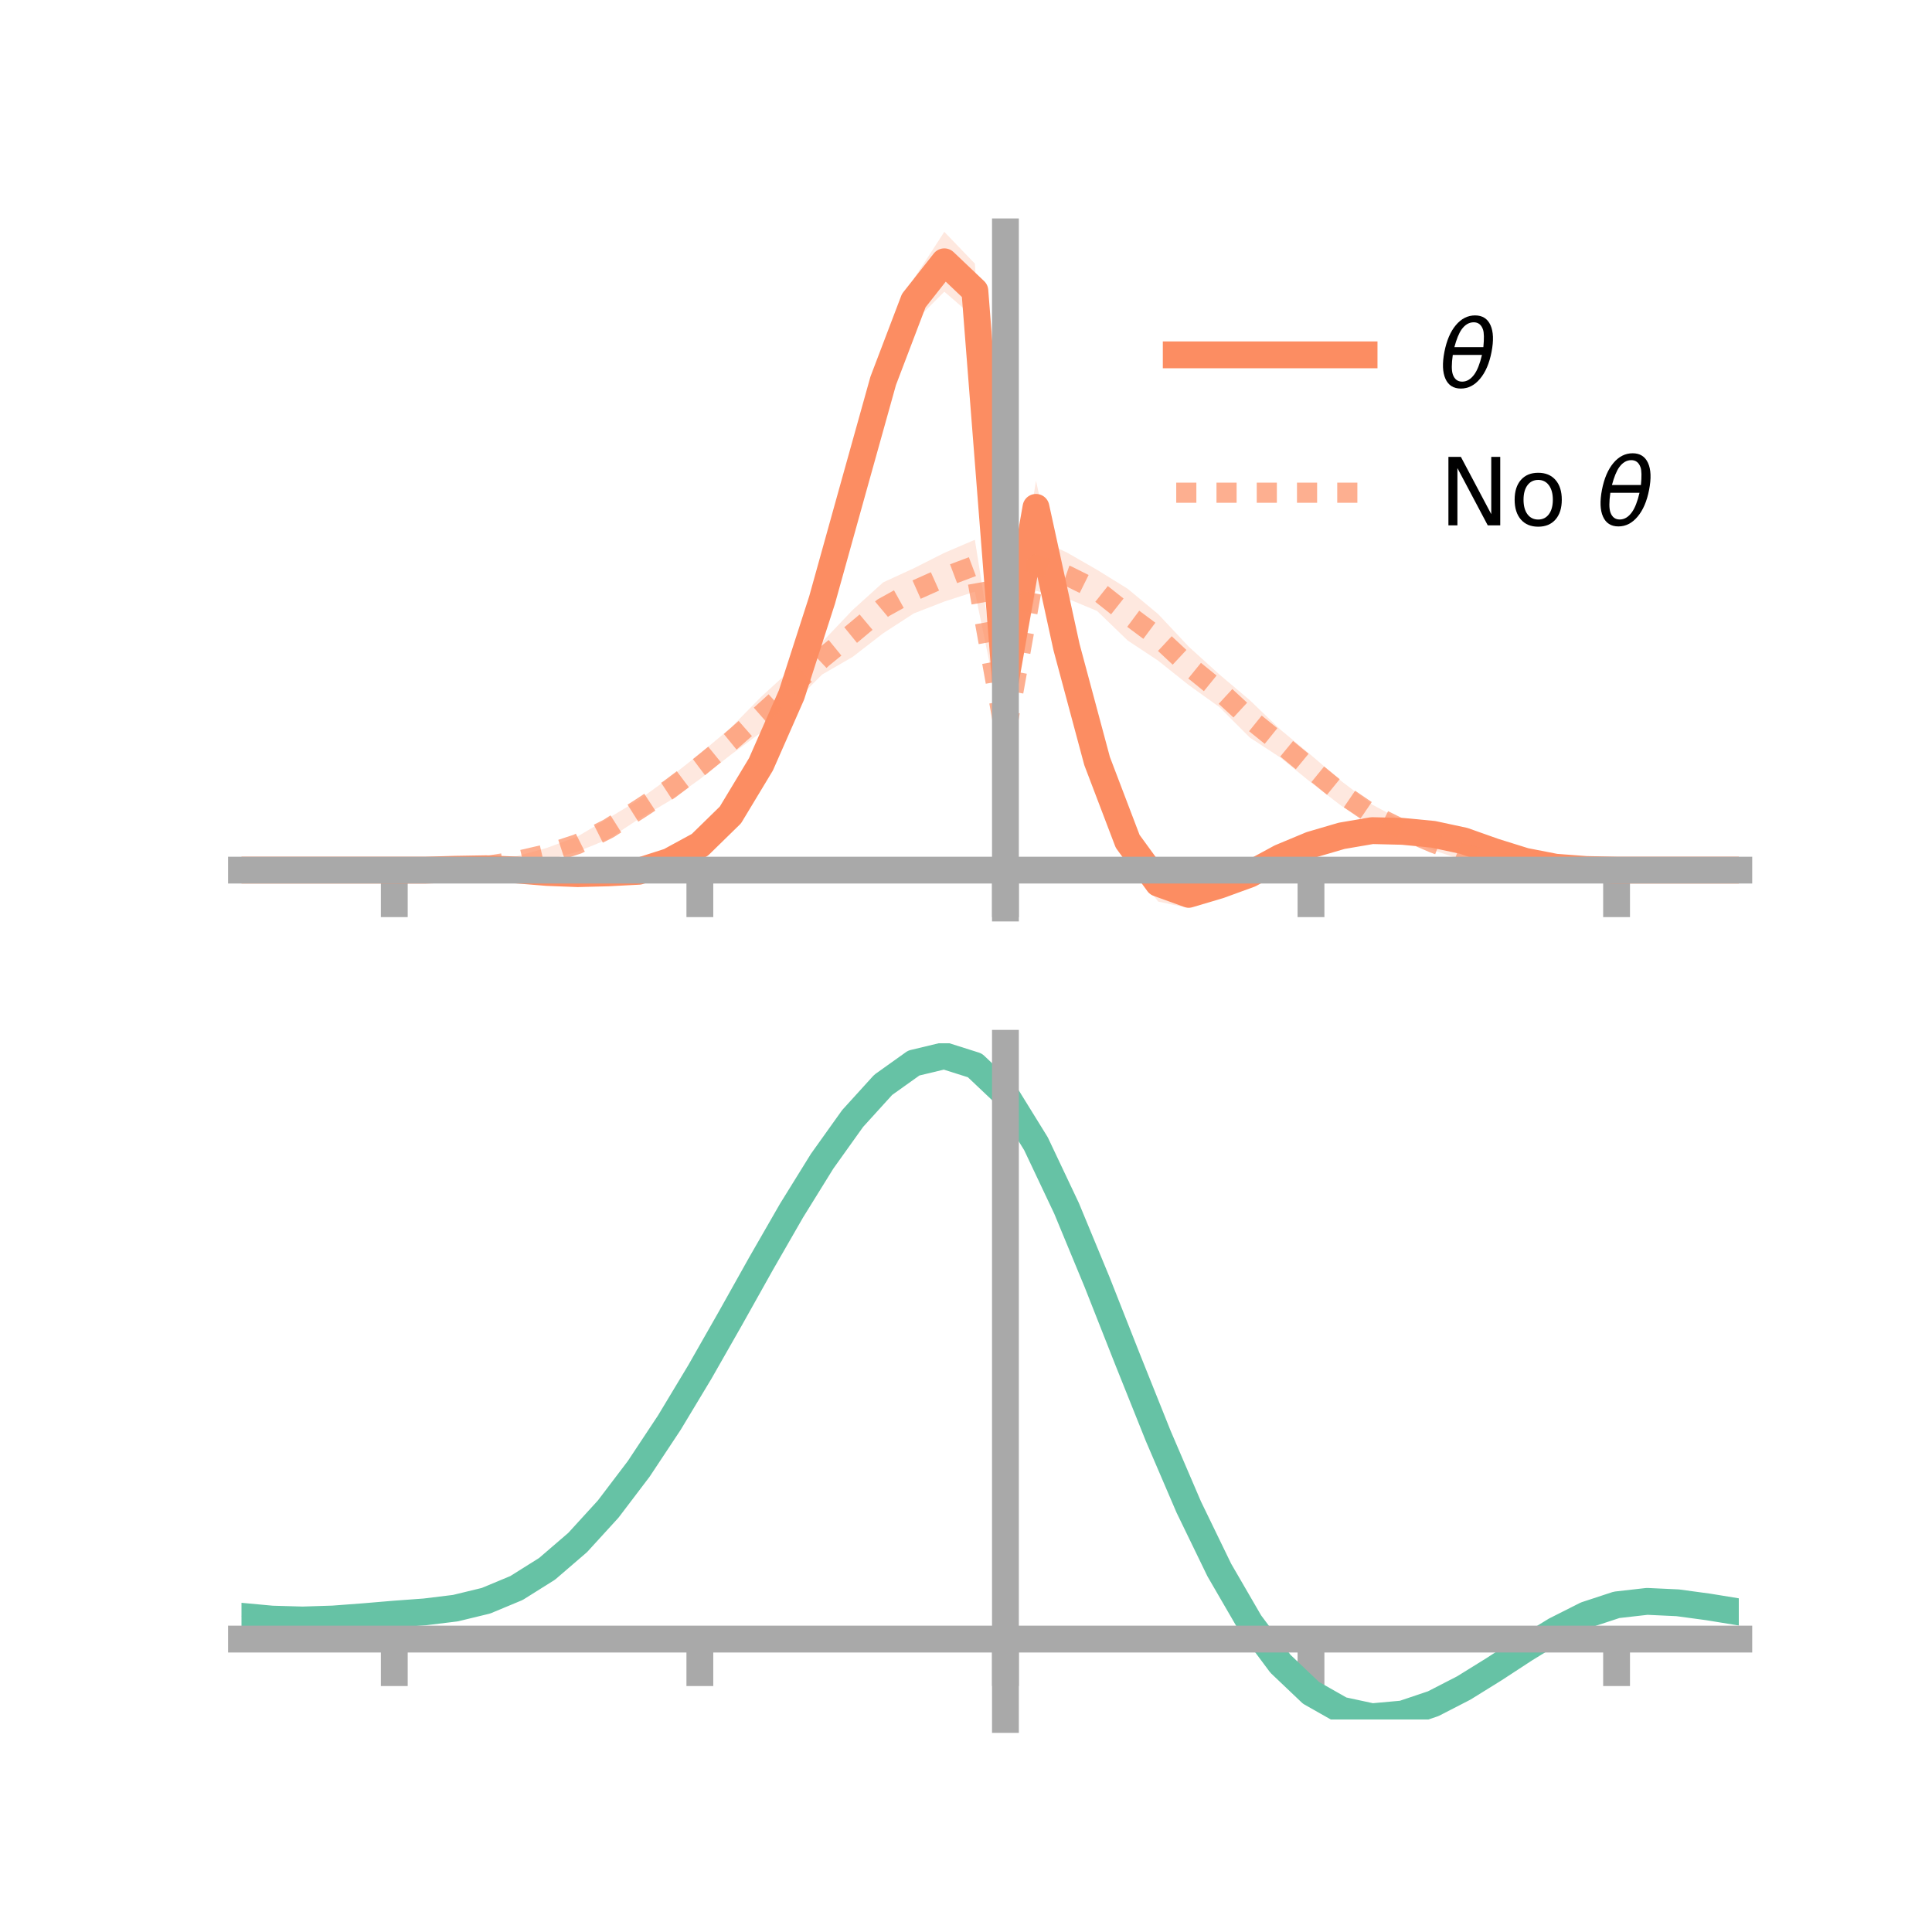 <?xml version="1.0" encoding="utf-8" standalone="no"?>
<!DOCTYPE svg PUBLIC "-//W3C//DTD SVG 1.1//EN"
  "http://www.w3.org/Graphics/SVG/1.1/DTD/svg11.dtd">
<!-- Created with matplotlib (https://matplotlib.org/) -->
<svg height="144pt" version="1.1" viewBox="0 0 144 144" width="144pt" xmlns="http://www.w3.org/2000/svg" xmlns:xlink="http://www.w3.org/1999/xlink">
 <defs>
  <style type="text/css">*{stroke-linecap:butt;stroke-linejoin:round;}</style>
 </defs>
 <g id="figure_1">
  <g id="patch_1">
   <path d="M 0 144 
L 144 144 
L 144 0 
L 0 0 
z
" style="fill:none;"/>
  </g>
  <g id="axes_1">
   <g id="patch_2">
    <path d="M 18 67.68 
L 129.6 67.68 
L 129.6 17.28 
L 18 17.28 
z
" style="fill:none;"/>
   </g>
   <g id="PolyCollection_1">
    <path clip-path="url(#pf6e7db804d)" d="M 18 64.854 
L 18 64.854 
L 20.278 64.854 
L 22.555 64.854 
L 24.833 64.854 
L 27.11 64.854 
L 29.388 64.854 
L 31.665 64.795 
L 33.943 64.612 
L 36.22 64.496 
L 38.498 64.534 
L 40.776 64.645 
L 43.053 64.729 
L 45.331 64.673 
L 47.608 64.546 
L 49.886 63.774 
L 52.163 62.413 
L 54.441 60.122 
L 56.718 56.288 
L 58.996 50.805 
L 61.273 43.49 
L 63.551 35.114 
L 65.829 26.923 
L 68.106 20.791 
L 70.384 17.28 
L 72.661 19.649 
L 74.939 50.377 
L 77.216 35.824 
L 79.494 46.181 
L 81.771 55.109 
L 84.049 61.155 
L 86.327 64.466 
L 88.604 65.637 
L 90.882 65.129 
L 93.159 64.463 
L 95.437 63.38 
L 97.714 62.414 
L 99.992 61.855 
L 102.269 61.487 
L 104.547 61.532 
L 106.824 61.769 
L 109.102 62.256 
L 111.38 63.123 
L 113.657 63.931 
L 115.935 64.459 
L 118.212 64.737 
L 120.49 64.854 
L 122.767 64.854 
L 125.045 64.854 
L 127.322 64.854 
L 129.6 64.854 
L 129.6 64.854 
L 129.6 64.854 
L 127.322 64.854 
L 125.045 64.854 
L 122.767 64.854 
L 120.49 64.854 
L 118.212 64.877 
L 115.935 64.812 
L 113.657 64.451 
L 111.38 63.838 
L 109.102 63.092 
L 106.824 62.6 
L 104.547 62.398 
L 102.269 62.331 
L 99.992 62.744 
L 97.714 63.52 
L 95.437 64.453 
L 93.159 65.84 
L 90.882 66.834 
L 88.604 67.68 
L 86.327 67.201 
L 84.049 64.258 
L 81.771 58.341 
L 79.494 50.297 
L 77.216 39.808 
L 74.939 51.188 
L 72.661 23.703 
L 70.384 21.744 
L 68.106 24.017 
L 65.829 29.847 
L 63.551 37.967 
L 61.273 45.957 
L 58.996 52.778 
L 56.718 57.644 
L 54.441 61.363 
L 52.163 63.525 
L 49.886 64.642 
L 47.608 65.333 
L 45.331 65.445 
L 43.053 65.504 
L 40.776 65.414 
L 38.498 65.149 
L 36.22 65.009 
L 33.943 64.967 
L 31.665 64.918 
L 29.388 64.854 
L 27.11 64.854 
L 24.833 64.854 
L 22.555 64.854 
L 20.278 64.854 
L 18 64.854 
z
" style="fill:#fc8d62;fill-opacity:0.2;"/>
   </g>
   <g id="PolyCollection_2">
    <path clip-path="url(#pf6e7db804d)" d="M 18 64.854 
L 18 64.854 
L 20.278 64.854 
L 22.555 64.854 
L 24.833 64.854 
L 27.11 64.854 
L 29.388 64.854 
L 31.665 64.811 
L 33.943 64.647 
L 36.22 64.277 
L 38.498 63.818 
L 40.776 63.192 
L 43.053 62.344 
L 45.331 60.992 
L 47.608 59.622 
L 49.886 57.974 
L 52.163 56.181 
L 54.441 54.27 
L 56.718 51.95 
L 58.996 49.864 
L 61.273 47.858 
L 63.551 45.463 
L 65.829 43.405 
L 68.106 42.357 
L 70.384 41.208 
L 72.661 40.231 
L 74.939 54.609 
L 77.216 40.135 
L 79.494 41.165 
L 81.771 42.472 
L 84.049 43.883 
L 86.327 45.774 
L 88.604 48.204 
L 90.882 50.267 
L 93.159 52.195 
L 95.437 54.383 
L 97.714 56.279 
L 99.992 58.233 
L 102.269 59.964 
L 104.547 61.192 
L 106.824 62.266 
L 109.102 63.184 
L 111.38 63.862 
L 113.657 64.333 
L 115.935 64.679 
L 118.212 64.797 
L 120.49 64.854 
L 122.767 64.854 
L 125.045 64.854 
L 127.322 64.854 
L 129.6 64.854 
L 129.6 64.854 
L 129.6 64.854 
L 127.322 64.854 
L 125.045 64.854 
L 122.767 64.854 
L 120.49 64.854 
L 118.212 64.878 
L 115.935 64.886 
L 113.657 64.822 
L 111.38 64.58 
L 109.102 64.134 
L 106.824 63.367 
L 104.547 62.481 
L 102.269 61.448 
L 99.992 60.075 
L 97.714 58.324 
L 95.437 56.466 
L 93.159 54.977 
L 90.882 52.698 
L 88.604 51.064 
L 86.327 49.245 
L 84.049 47.738 
L 81.771 45.538 
L 79.494 44.589 
L 77.216 44.037 
L 74.939 55.165 
L 72.661 44.098 
L 70.384 44.836 
L 68.106 45.722 
L 65.829 47.198 
L 63.551 48.962 
L 61.273 50.277 
L 58.996 52.561 
L 56.718 54.599 
L 54.441 56.278 
L 52.163 58.074 
L 49.886 59.703 
L 47.608 61.045 
L 45.331 62.547 
L 43.053 63.476 
L 40.776 64.128 
L 38.498 64.555 
L 36.22 64.83 
L 33.943 64.868 
L 31.665 64.888 
L 29.388 64.854 
L 27.11 64.854 
L 24.833 64.854 
L 22.555 64.854 
L 20.278 64.854 
L 18 64.854 
z
" style="fill:#fc8d62;fill-opacity:0.2;"/>
   </g>
   <g id="matplotlib.axis_1">
    <g id="xtick_1">
     <g id="line2d_1">
      <defs>
       <path d="M 0 0 
L 0 3.5 
" id="mbbb7ed0d9e" style="stroke:#a9a9a9;stroke-width:2;"/>
      </defs>
      <g>
       <use style="fill:#a9a9a9;stroke:#a9a9a9;stroke-width:2;" x="29.388" xlink:href="#mbbb7ed0d9e" y="64.854"/>
      </g>
     </g>
    </g>
    <g id="xtick_2">
     <g id="line2d_2">
      <g>
       <use style="fill:#a9a9a9;stroke:#a9a9a9;stroke-width:2;" x="52.163" xlink:href="#mbbb7ed0d9e" y="64.854"/>
      </g>
     </g>
    </g>
    <g id="xtick_3">
     <g id="line2d_3">
      <g>
       <use style="fill:#a9a9a9;stroke:#a9a9a9;stroke-width:2;" x="74.939" xlink:href="#mbbb7ed0d9e" y="64.854"/>
      </g>
     </g>
    </g>
    <g id="xtick_4">
     <g id="line2d_4">
      <g>
       <use style="fill:#a9a9a9;stroke:#a9a9a9;stroke-width:2;" x="97.714" xlink:href="#mbbb7ed0d9e" y="64.854"/>
      </g>
     </g>
    </g>
    <g id="xtick_5">
     <g id="line2d_5">
      <g>
       <use style="fill:#a9a9a9;stroke:#a9a9a9;stroke-width:2;" x="120.49" xlink:href="#mbbb7ed0d9e" y="64.854"/>
      </g>
     </g>
    </g>
   </g>
   <g id="matplotlib.axis_2"/>
   <g id="line2d_6">
    <path clip-path="url(#pf6e7db804d)" d="M 18 64.854 
L 20.278 64.854 
L 22.555 64.854 
L 24.833 64.854 
L 27.11 64.854 
L 29.388 64.854 
L 31.665 64.856 
L 33.943 64.79 
L 36.22 64.752 
L 38.498 64.842 
L 40.776 65.029 
L 43.053 65.117 
L 45.331 65.059 
L 47.608 64.94 
L 49.886 64.208 
L 52.163 62.969 
L 54.441 60.742 
L 56.718 56.966 
L 58.996 51.791 
L 61.273 44.723 
L 63.551 36.541 
L 65.829 28.385 
L 68.106 22.404 
L 70.384 19.512 
L 72.661 21.676 
L 74.939 50.782 
L 77.216 37.816 
L 79.494 48.239 
L 81.771 56.725 
L 84.049 62.706 
L 86.327 65.834 
L 88.604 66.658 
L 90.882 65.981 
L 93.159 65.151 
L 95.437 63.916 
L 97.714 62.967 
L 99.992 62.299 
L 102.269 61.909 
L 104.547 61.965 
L 106.824 62.184 
L 109.102 62.674 
L 111.38 63.481 
L 113.657 64.191 
L 115.935 64.635 
L 118.212 64.807 
L 120.49 64.854 
L 122.767 64.854 
L 125.045 64.854 
L 127.322 64.854 
L 129.6 64.854 
" style="fill:none;stroke:#fc8d62;stroke-linecap:square;stroke-width:2;"/>
   </g>
   <g id="line2d_7">
    <path clip-path="url(#pf6e7db804d)" d="M 18 64.854 
L 20.278 64.854 
L 22.555 64.854 
L 24.833 64.854 
L 27.11 64.854 
L 29.388 64.854 
L 31.665 64.85 
L 33.943 64.757 
L 36.22 64.553 
L 38.498 64.186 
L 40.776 63.66 
L 43.053 62.91 
L 45.331 61.77 
L 47.608 60.333 
L 49.886 58.839 
L 52.163 57.128 
L 54.441 55.274 
L 56.718 53.275 
L 58.996 51.212 
L 61.273 49.068 
L 63.551 47.212 
L 65.829 45.302 
L 68.106 44.04 
L 70.384 43.022 
L 72.661 42.164 
L 74.939 54.887 
L 77.216 42.086 
L 79.494 42.877 
L 81.771 44.005 
L 84.049 45.81 
L 86.327 47.509 
L 88.604 49.634 
L 90.882 51.483 
L 93.159 53.586 
L 95.437 55.425 
L 97.714 57.302 
L 99.992 59.154 
L 102.269 60.706 
L 104.547 61.837 
L 106.824 62.816 
L 109.102 63.659 
L 111.38 64.221 
L 113.657 64.577 
L 115.935 64.783 
L 118.212 64.838 
L 120.49 64.854 
L 122.767 64.854 
L 125.045 64.854 
L 127.322 64.854 
L 129.6 64.854 
" style="fill:none;stroke:#fc8d62;stroke-dasharray:1.5,1.5;stroke-dashoffset:0;stroke-opacity:0.7;stroke-width:1.5;"/>
   </g>
   <g id="patch_3">
    <path d="M 74.939 67.68 
L 74.939 17.28 
" style="fill:none;stroke:#a9a9a9;stroke-linecap:square;stroke-linejoin:miter;stroke-width:2;"/>
   </g>
   <g id="patch_4">
    <path d="M 129.6 67.68 
L 129.6 17.28 
" style="fill:none;"/>
   </g>
   <g id="patch_5">
    <path d="M 18 64.854 
L 129.6 64.854 
" style="fill:none;stroke:#a9a9a9;stroke-linecap:square;stroke-linejoin:miter;stroke-width:2;"/>
   </g>
   <g id="patch_6">
    <path d="M 18 17.28 
L 129.6 17.28 
" style="fill:none;"/>
   </g>
   <g id="legend_1">
    <g id="line2d_8">
     <path d="M 87.67 26.449 
L 101.67 26.449 
" style="fill:none;stroke:#fc8d62;stroke-linecap:square;stroke-width:2;"/>
    </g>
    <g id="line2d_9"/>
    <g id="text_1">
     <!-- $\theta$ -->
     <g transform="translate(107.27 28.899)scale(0.07 -0.07)">
      <defs>
       <path d="M 45.516 34.672 
L 14.453 34.672 
Q 12.359 20.062 14.5 13.875 
Q 17.188 6.25 24.469 6.25 
Q 31.781 6.25 37.359 13.922 
Q 42.234 20.656 45.516 34.672 
z
M 47.016 42.969 
Q 48.344 56.844 46.625 61.719 
Q 43.953 69.438 36.766 69.438 
Q 29.297 69.438 23.828 61.812 
Q 19.531 55.672 16.156 42.969 
z
M 38.188 76.766 
Q 49.906 76.766 54.594 66.406 
Q 59.281 56.109 55.719 37.844 
Q 52.203 19.625 43.453 9.281 
Q 34.766 -1.125 23.047 -1.125 
Q 11.281 -1.125 6.641 9.281 
Q 2 19.625 5.516 37.844 
Q 9.078 56.109 17.719 66.406 
Q 26.422 76.766 38.188 76.766 
z
" id="DejaVuSans-Oblique-952"/>
      </defs>
      <use transform="translate(0 0.234)" xlink:href="#DejaVuSans-Oblique-952"/>
     </g>
    </g>
    <g id="line2d_10">
     <path d="M 87.67 36.724 
L 101.67 36.724 
" style="fill:none;stroke:#fc8d62;stroke-dasharray:1.5,1.5;stroke-dashoffset:0;stroke-opacity:0.7;stroke-width:1.5;"/>
    </g>
    <g id="line2d_11"/>
    <g id="text_2">
     <!-- No $\theta$ -->
     <g transform="translate(107.27 39.174)scale(0.07 -0.07)">
      <defs>
       <path d="M 9.812 72.906 
L 23.094 72.906 
L 55.422 11.922 
L 55.422 72.906 
L 64.984 72.906 
L 64.984 0 
L 51.703 0 
L 19.391 60.984 
L 19.391 0 
L 9.812 0 
z
" id="DejaVuSans-78"/>
       <path d="M 30.609 48.391 
Q 23.391 48.391 19.188 42.75 
Q 14.984 37.109 14.984 27.297 
Q 14.984 17.484 19.156 11.844 
Q 23.344 6.203 30.609 6.203 
Q 37.797 6.203 41.984 11.859 
Q 46.188 17.531 46.188 27.297 
Q 46.188 37.016 41.984 42.703 
Q 37.797 48.391 30.609 48.391 
z
M 30.609 56 
Q 42.328 56 49.016 48.375 
Q 55.719 40.766 55.719 27.297 
Q 55.719 13.875 49.016 6.219 
Q 42.328 -1.422 30.609 -1.422 
Q 18.844 -1.422 12.172 6.219 
Q 5.516 13.875 5.516 27.297 
Q 5.516 40.766 12.172 48.375 
Q 18.844 56 30.609 56 
z
" id="DejaVuSans-111"/>
       <path id="DejaVuSans-32"/>
      </defs>
      <use transform="translate(0 0.234)" xlink:href="#DejaVuSans-78"/>
      <use transform="translate(74.805 0.234)" xlink:href="#DejaVuSans-111"/>
      <use transform="translate(135.986 0.234)" xlink:href="#DejaVuSans-32"/>
      <use transform="translate(167.773 0.234)" xlink:href="#DejaVuSans-Oblique-952"/>
     </g>
    </g>
   </g>
  </g>
  <g id="axes_2">
   <g id="patch_7">
    <path d="M 18 128.16 
L 129.6 128.16 
L 129.6 77.76 
L 18 77.76 
z
" style="fill:none;"/>
   </g>
   <g id="PolyCollection_3">
    <path clip-path="url(#pac37834b0e)" d="M 18 120.506 
L 18 120.429 
L 20.278 120.649 
L 22.555 120.715 
L 24.833 120.634 
L 27.11 120.454 
L 29.388 120.254 
L 31.665 120.082 
L 33.943 119.798 
L 36.22 119.24 
L 38.498 118.281 
L 40.776 116.829 
L 43.053 114.834 
L 45.331 112.286 
L 47.608 109.218 
L 49.886 105.699 
L 52.163 101.829 
L 54.441 97.738 
L 56.718 93.581 
L 58.996 89.532 
L 61.273 85.78 
L 63.551 82.525 
L 65.829 79.969 
L 68.106 78.315 
L 70.384 77.76 
L 72.661 78.493 
L 74.939 80.682 
L 77.216 84.418 
L 79.494 89.299 
L 81.771 94.878 
L 84.049 100.737 
L 86.327 106.512 
L 88.604 111.901 
L 90.882 116.671 
L 93.159 120.657 
L 95.437 123.761 
L 97.714 125.952 
L 99.992 127.256 
L 102.269 127.751 
L 104.547 127.551 
L 106.824 126.797 
L 109.102 125.642 
L 111.38 124.252 
L 113.657 122.788 
L 115.935 121.413 
L 118.212 120.278 
L 120.49 119.534 
L 122.767 119.277 
L 125.045 119.39 
L 127.322 119.708 
L 129.6 120.091 
L 129.6 120.193 
L 129.6 120.193 
L 127.322 119.835 
L 125.045 119.536 
L 122.767 119.436 
L 120.49 119.699 
L 118.212 120.453 
L 115.935 121.615 
L 113.657 123.034 
L 111.38 124.546 
L 109.102 125.982 
L 106.824 127.171 
L 104.547 127.948 
L 102.269 128.16 
L 99.992 127.676 
L 97.714 126.395 
L 95.437 124.256 
L 93.159 121.24 
L 90.882 117.378 
L 88.604 112.759 
L 86.327 107.538 
L 84.049 101.937 
L 81.771 96.248 
L 79.494 90.826 
L 77.216 86.079 
L 74.939 82.446 
L 72.661 80.322 
L 70.384 79.614 
L 68.106 80.151 
L 65.829 81.747 
L 63.551 84.208 
L 61.273 87.335 
L 58.996 90.932 
L 56.718 94.808 
L 54.441 98.782 
L 52.163 102.688 
L 49.886 106.381 
L 47.608 109.739 
L 45.331 112.669 
L 43.053 115.11 
L 40.776 117.032 
L 38.498 118.442 
L 36.22 119.381 
L 33.943 119.927 
L 31.665 120.201 
L 29.388 120.361 
L 27.11 120.546 
L 24.833 120.707 
L 22.555 120.774 
L 20.278 120.709 
L 18 120.506 
z
" style="fill:#66c2a5;fill-opacity:0.2;"/>
   </g>
   <g id="matplotlib.axis_3">
    <g id="xtick_6">
     <g id="line2d_12">
      <g>
       <use style="fill:#a9a9a9;stroke:#a9a9a9;stroke-width:2;" x="29.388" xlink:href="#mbbb7ed0d9e" y="122.169"/>
      </g>
     </g>
    </g>
    <g id="xtick_7">
     <g id="line2d_13">
      <g>
       <use style="fill:#a9a9a9;stroke:#a9a9a9;stroke-width:2;" x="52.163" xlink:href="#mbbb7ed0d9e" y="122.169"/>
      </g>
     </g>
    </g>
    <g id="xtick_8">
     <g id="line2d_14">
      <g>
       <use style="fill:#a9a9a9;stroke:#a9a9a9;stroke-width:2;" x="74.939" xlink:href="#mbbb7ed0d9e" y="122.169"/>
      </g>
     </g>
    </g>
    <g id="xtick_9">
     <g id="line2d_15">
      <g>
       <use style="fill:#a9a9a9;stroke:#a9a9a9;stroke-width:2;" x="97.714" xlink:href="#mbbb7ed0d9e" y="122.169"/>
      </g>
     </g>
    </g>
    <g id="xtick_10">
     <g id="line2d_16">
      <g>
       <use style="fill:#a9a9a9;stroke:#a9a9a9;stroke-width:2;" x="120.49" xlink:href="#mbbb7ed0d9e" y="122.169"/>
      </g>
     </g>
    </g>
   </g>
   <g id="matplotlib.axis_4"/>
   <g id="line2d_17">
    <path clip-path="url(#pac37834b0e)" d="M 18 120.468 
L 20.278 120.679 
L 22.555 120.744 
L 24.833 120.671 
L 27.11 120.5 
L 29.388 120.308 
L 31.665 120.141 
L 33.943 119.862 
L 36.22 119.31 
L 38.498 118.361 
L 40.776 116.931 
L 43.053 114.972 
L 45.331 112.478 
L 47.608 109.479 
L 49.886 106.04 
L 52.163 102.258 
L 54.441 98.26 
L 56.718 94.194 
L 58.996 90.232 
L 61.273 86.557 
L 63.551 83.366 
L 65.829 80.858 
L 68.106 79.233 
L 70.384 78.687 
L 72.661 79.408 
L 74.939 81.564 
L 77.216 85.248 
L 79.494 90.062 
L 81.771 95.563 
L 84.049 101.337 
L 86.327 107.025 
L 88.604 112.33 
L 90.882 117.025 
L 93.159 120.949 
L 95.437 124.009 
L 97.714 126.174 
L 99.992 127.466 
L 102.269 127.956 
L 104.547 127.75 
L 106.824 126.984 
L 109.102 125.812 
L 111.38 124.399 
L 113.657 122.911 
L 115.935 121.514 
L 118.212 120.365 
L 120.49 119.616 
L 122.767 119.357 
L 125.045 119.463 
L 127.322 119.771 
L 129.6 120.142 
" style="fill:none;stroke:#66c2a5;stroke-linecap:square;stroke-width:2;"/>
   </g>
   <g id="patch_8">
    <path d="M 74.939 128.16 
L 74.939 77.76 
" style="fill:none;stroke:#a9a9a9;stroke-linecap:square;stroke-linejoin:miter;stroke-width:2;"/>
   </g>
   <g id="patch_9">
    <path d="M 129.6 128.16 
L 129.6 77.76 
" style="fill:none;"/>
   </g>
   <g id="patch_10">
    <path d="M 18 122.169 
L 129.6 122.169 
" style="fill:none;stroke:#a9a9a9;stroke-linecap:square;stroke-linejoin:miter;stroke-width:2;"/>
   </g>
   <g id="patch_11">
    <path d="M 18 77.76 
L 129.6 77.76 
" style="fill:none;"/>
   </g>
  </g>
 </g>
 <defs>
  <clipPath id="pf6e7db804d">
   <rect height="50.4" width="111.6" x="18" y="17.28"/>
  </clipPath>
  <clipPath id="pac37834b0e">
   <rect height="50.4" width="111.6" x="18" y="77.76"/>
  </clipPath>
 </defs>
</svg>
